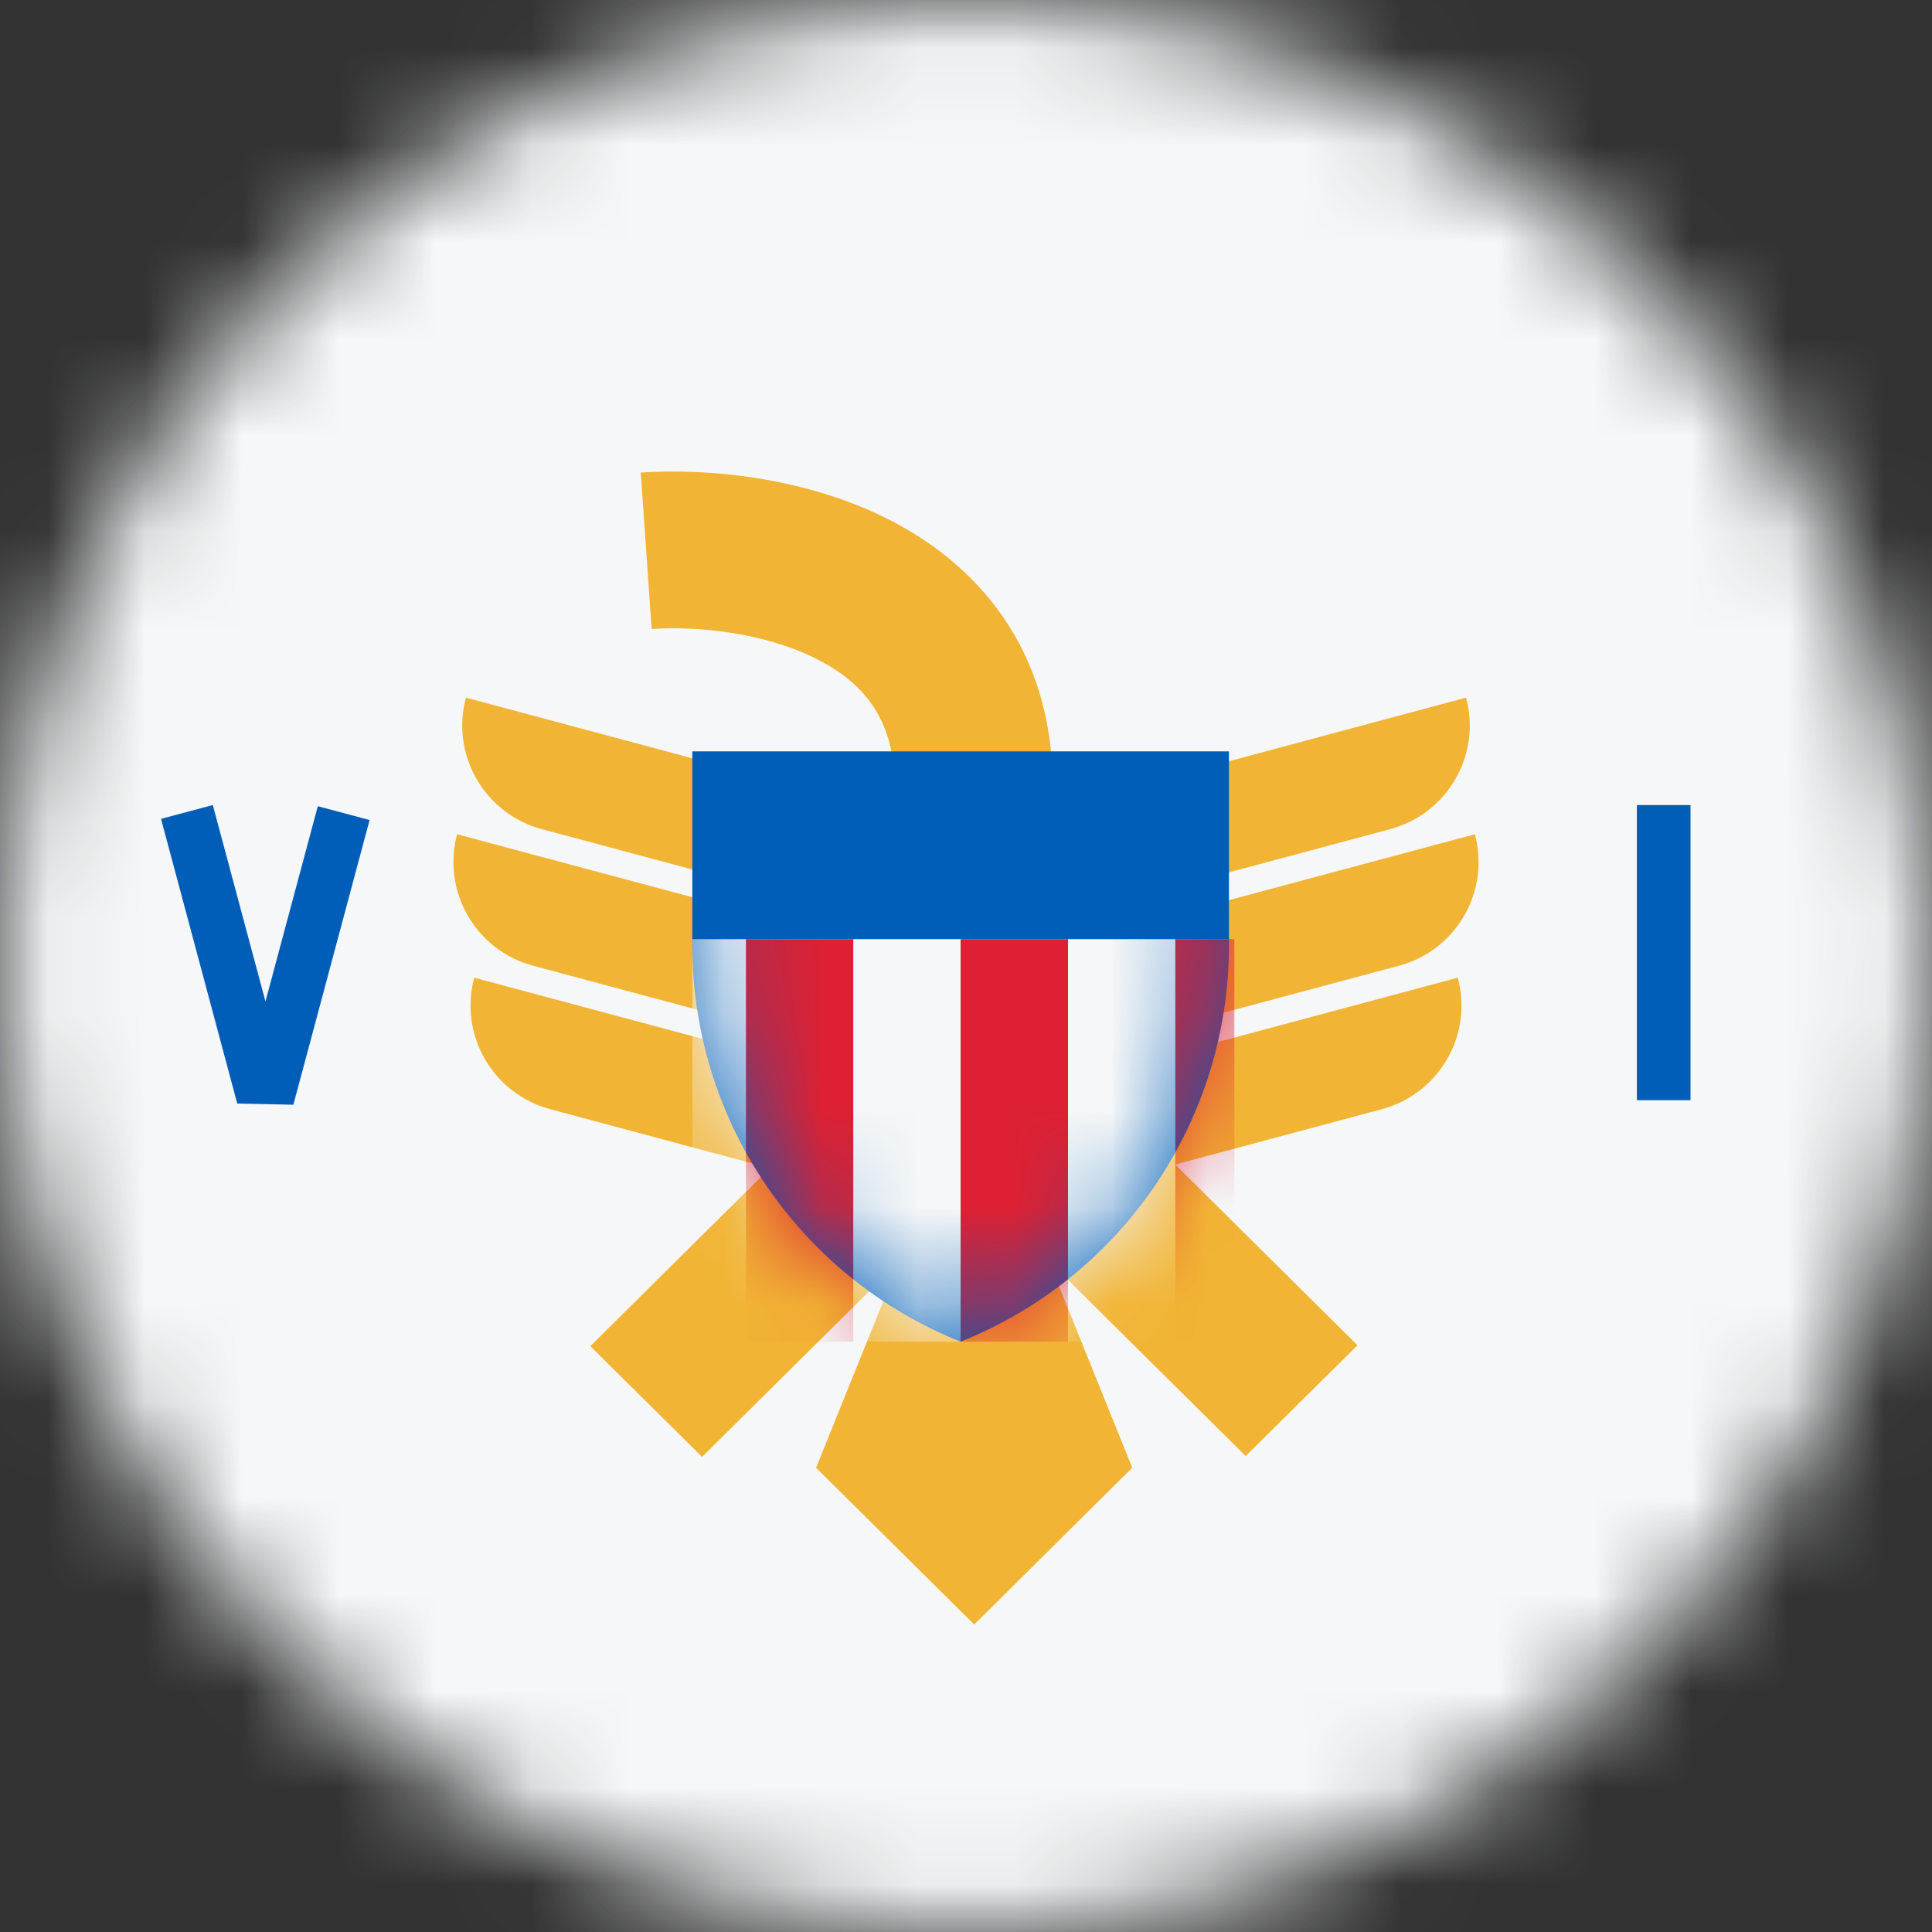<svg width="20" height="20" viewBox="0 0 20 20" fill="none" xmlns="http://www.w3.org/2000/svg">
<rect x="0" y="0" width="20" height="20" fill="#333333" stroke="none"/>
<mask id="mask0_11482_8002" style="mask-type:alpha" maskUnits="userSpaceOnUse" x="0" y="0" width="20" height="20">
<circle cx="10" cy="10" r="10" fill="#D9D9D9"/>
</mask>
<g mask="url(#mask0_11482_8002)">
<rect width="20" height="20" fill="#F5F7F8"/>
<path d="M6.746 6.511C7.215 6.479 7.905 6.548 8.441 6.815C8.924 7.055 9.261 7.431 9.261 8.135V8.411L4.823 7.222C4.664 7.815 5.016 8.424 5.609 8.583L9.261 9.562V9.849L4.732 8.636C4.573 9.229 4.925 9.838 5.518 9.997L9.112 10.96L8.883 11.186L4.909 10.121C4.75 10.714 5.102 11.323 5.695 11.482L7.97 12.092L6.111 13.935L7.268 15.082L9.311 13.056L8.448 15.194L10.085 16.817L11.721 15.194L10.856 13.051L12.895 15.073L14.052 13.926L12.166 12.055L14.305 11.482C14.898 11.323 15.25 10.714 15.091 10.121L11.253 11.15L11.024 10.923L14.482 9.997C15.075 9.838 15.427 9.229 15.268 8.636L10.903 9.806V9.518L14.391 8.583C14.984 8.424 15.336 7.815 15.177 7.222L10.903 8.368V8.126H10.897C10.893 6.703 10.102 5.826 9.175 5.365C8.299 4.929 7.294 4.847 6.633 4.892L6.746 6.511Z" fill="#F1B434"/>
<path d="M7.167 7.778H12.722V9.786C12.722 11.593 11.622 13.218 9.944 13.889C8.267 13.218 7.167 11.593 7.167 9.786V7.778Z" fill="#005EB8"/>
<mask id="mask1_11482_8002" style="mask-type:alpha" maskUnits="userSpaceOnUse" x="7" y="7" width="6" height="7">
<path d="M7.167 7.777L12.722 7.777L12.722 9.786C12.722 11.592 11.622 13.217 9.944 13.889C8.267 13.217 7.167 11.592 7.167 9.786L7.167 7.777Z" fill="#005EB8"/>
</mask>
<g mask="url(#mask1_11482_8002)">
<path d="M7.167 9.722L12.722 9.722L12.722 13.889L7.167 13.889L7.167 9.722Z" fill="#F5F7F8"/>
<path d="M8.833 9.722L7.722 9.722L7.722 13.889L8.833 13.889L8.833 9.722Z" fill="#DD2033"/>
<path d="M9.944 9.722L11.056 9.722V13.889L9.944 13.889V9.722Z" fill="#DD2033"/>
<path d="M12.167 9.722L12.778 9.722V13.889L12.167 13.889V9.722Z" fill="#DD2033"/>
</g>
<path d="M16.945 8.334H17.5V11.389H16.945V8.334Z" fill="#005EB8"/>
<path d="M2.203 8.334L1.667 8.477L2.456 11.424L3.037 11.436L3.826 8.489L3.29 8.346L2.748 10.367L2.203 8.334Z" fill="#005EB8"/>
</g>
</svg>
